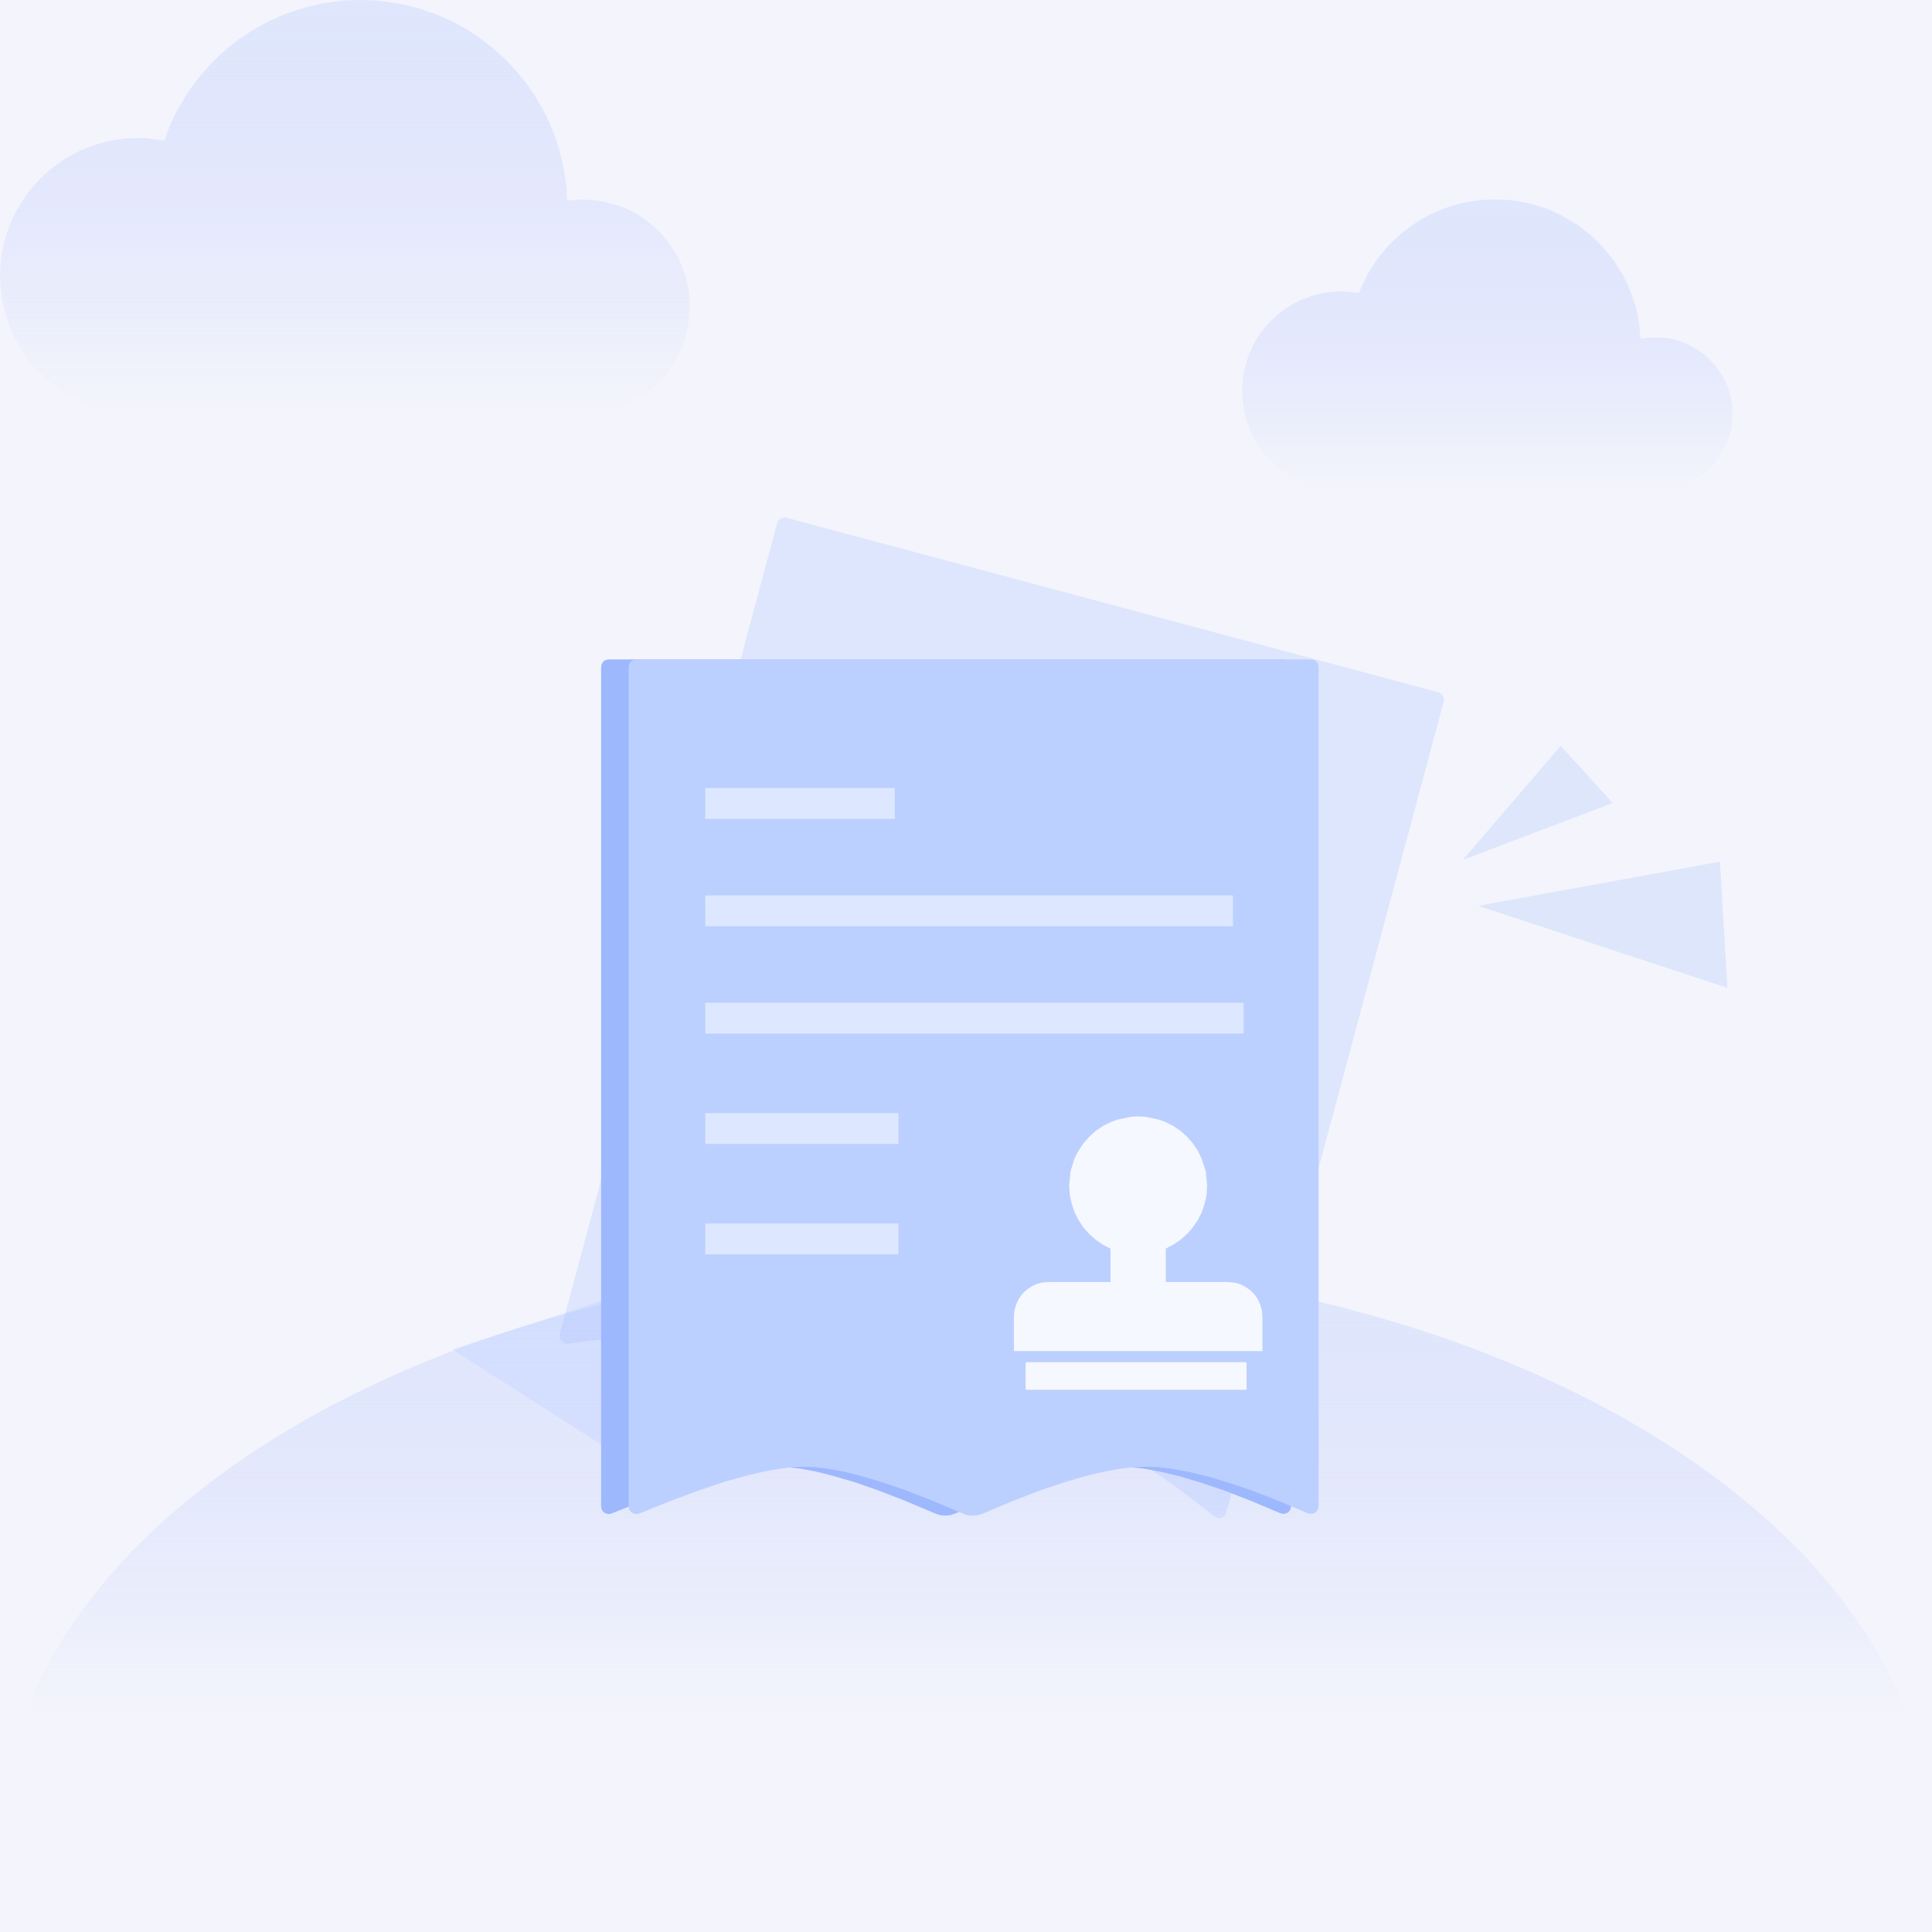 <?xml version="1.0" standalone="no"?><!DOCTYPE svg PUBLIC "-//W3C//DTD SVG 1.1//EN" "http://www.w3.org/Graphics/SVG/1.1/DTD/svg11.dtd"><svg height="1024" node-id="1" sillyvg="true" template-height="1024" template-width="1024" version="1.1" viewBox="0 0 1024 1024" width="1024" xmlns="http://www.w3.org/2000/svg" xmlns:xlink="http://www.w3.org/1999/xlink"><defs node-id="34"><linearGradient gradientUnits="objectBoundingBox" id="linearGradient-1" node-id="5" spreadMethod="pad" x1="0.5" x2="0.5" y1="0.688" y2="0"><stop offset="0" stop-color="#95a4f7" stop-opacity="0"></stop><stop offset="1" stop-color="#c5d6ff" stop-opacity="0.445"></stop></linearGradient><linearGradient gradientUnits="objectBoundingBox" id="linearGradient-2" node-id="8" spreadMethod="pad" x1="0.5" x2="0.5" y1="1" y2="0"><stop offset="0" stop-color="#95a4f7" stop-opacity="0"></stop><stop offset="1" stop-color="#c5d6ff" stop-opacity="0.445"></stop></linearGradient><linearGradient gradientUnits="objectBoundingBox" id="linearGradient-3" node-id="11" spreadMethod="pad" x1="0.5" x2="0.5" y1="1" y2="0"><stop offset="0" stop-color="#95a4f7" stop-opacity="0"></stop><stop offset="1" stop-color="#c5d6ff" stop-opacity="0.445"></stop></linearGradient></defs><path d="M 0.00 0.00 L 1024.00 0.00 L 1024.00 1024.00 L 0.00 1024.00 Z" fill="#f4f5fc" fill-rule="evenodd" node-id="56" stroke="none" target-height="1024" target-width="1024" target-x="0" target-y="0"></path><path d="M 349.70 785.50 L 239.70 715.20 L 349.70 679.60 Z" fill="#e2e9ff" fill-rule="evenodd" id="路径-27" node-id="16" stroke="none" target-height="105.9" target-width="110" target-x="239.7" target-y="679.6"></path><g node-id="58"><path d="M 512.00 668.50 L 533.30 668.80 L 554.30 669.60 L 574.90 670.90 L 595.20 672.60 L 615.20 674.90 L 635.30 677.60 L 655.00 680.80 L 674.20 684.40 L 692.90 688.50 L 711.30 692.90 L 729.80 697.90 L 747.70 703.30 L 765.10 709.00 L 781.90 715.10 L 798.30 721.60 L 814.70 728.60 L 830.40 735.90 L 845.60 743.50 L 860.10 751.30 L 874.00 759.50 L 887.90 768.20 L 901.10 777.20 L 913.60 786.40 L 925.40 795.80 L 936.60 805.40 L 945.70 813.90 L 954.40 822.50 L 962.50 831.30 L 970.10 840.10 L 977.10 849.10 L 983.80 858.10 L 990.10 867.60 L 995.90 877.20 L 1001.10 886.90 L 1005.80 896.60 L 1009.90 906.40 L 1013.60 916.40 L 1016.80 926.60 L 1019.30 936.80 L 1021.40 947.20 L 1022.80 957.70 L 1023.70 968.20 L 1024.00 978.90 L 1023.80 988.10 L 1023.10 997.20 L 1022.10 1006.20 L 1020.60 1015.10 L 1018.60 1024.00 L 5.40 1024.00 L 3.40 1015.10 L 1.90 1006.20 L 0.90 997.20 L 0.20 988.10 L 0.00 978.90 L 0.30 968.20 L 1.20 957.70 L 2.60 947.20 L 4.70 936.80 L 7.20 926.60 L 10.40 916.40 L 14.10 906.40 L 18.20 896.60 L 22.90 886.90 L 28.10 877.20 L 33.90 867.60 L 40.20 858.10 L 46.90 849.10 L 53.90 840.10 L 61.50 831.30 L 69.60 822.50 L 78.30 813.90 L 87.40 805.40 L 98.60 795.80 L 110.40 786.40 L 122.90 777.20 L 136.10 768.20 L 150.00 759.50 L 163.90 751.30 L 178.40 743.50 L 193.60 735.90 L 209.30 728.60 L 225.70 721.60 L 242.10 715.10 L 258.90 709.00 L 276.30 703.30 L 294.20 697.90 L 312.70 692.90 L 331.10 688.50 L 349.80 684.40 L 369.00 680.80 L 388.70 677.60 L 408.80 674.90 L 428.80 672.60 L 449.10 670.90 L 469.70 669.60 L 490.70 668.80 L 512.00 668.50 Z" fill="url(#linearGradient-1)" fill-rule="evenodd" group-id="1" id="形状结合" node-id="18" stroke="none" target-height="355.5" target-width="1024" target-x="0" target-y="668.5"></path><path d="M 81.30 219.40 L 81.30 219.00 L 73.10 219.40 L 67.10 219.20 L 61.20 218.50 L 55.50 217.30 L 50.00 215.70 L 44.60 213.70 L 39.50 211.30 L 34.60 208.50 L 29.90 205.30 L 25.50 201.80 L 21.40 198.00 L 17.60 193.90 L 14.10 189.50 L 11.00 184.80 L 8.20 179.90 L 5.80 174.80 L 3.70 169.40 L 2.10 163.90 L 1.00 158.20 L 0.30 152.40 L 0.00 146.30 L 0.30 140.20 L 1.00 134.30 L 2.10 128.70 L 3.70 123.20 L 5.80 117.80 L 8.20 112.60 L 11.00 107.80 L 14.10 103.10 L 17.60 98.70 L 21.40 94.60 L 25.50 90.80 L 29.90 87.30 L 34.60 84.10 L 39.50 81.30 L 44.60 78.90 L 50.00 76.90 L 55.50 75.30 L 61.20 74.10 L 67.10 73.40 L 73.10 73.10 L 77.90 73.30 L 87.10 74.50 L 89.50 68.00 L 92.20 61.80 L 95.40 55.90 L 98.90 50.10 L 102.70 44.50 L 106.90 39.30 L 111.30 34.30 L 116.10 29.50 L 121.10 25.10 L 126.40 21.00 L 132.00 17.20 L 137.80 13.70 L 143.80 10.60 L 150.00 7.90 L 156.40 5.60 L 163.10 3.60 L 169.80 2.00 L 176.70 0.90 L 183.70 0.20 L 191.00 0.00 L 198.20 0.20 L 205.10 0.90 L 211.90 2.00 L 218.60 3.50 L 225.00 5.40 L 233.00 8.30 L 240.60 11.80 L 247.80 15.80 L 254.70 20.40 L 261.30 25.50 L 267.40 31.00 L 273.10 37.00 L 278.40 43.40 L 283.10 50.10 L 287.40 57.20 L 291.10 64.70 L 294.20 72.50 L 296.30 78.90 L 298.00 85.50 L 299.30 92.20 L 300.20 99.10 L 300.60 106.20 L 308.80 105.70 L 318.10 106.40 L 326.80 108.60 L 332.30 110.70 L 337.50 113.40 L 342.40 116.60 L 347.00 120.30 L 351.00 124.40 L 354.70 128.90 L 357.90 133.80 L 360.60 139.00 L 362.80 144.60 L 365.00 153.30 L 365.50 157.80 L 365.70 162.50 L 365.00 171.80 L 362.80 180.50 L 360.60 186.10 L 357.90 191.30 L 354.70 196.10 L 351.00 200.70 L 347.00 204.80 L 342.40 208.50 L 337.50 211.70 L 332.30 214.30 L 326.80 216.50 L 318.10 218.70 L 313.50 219.20 L 308.80 219.40 L 300.70 218.90 L 300.70 219.40 L 81.30 219.40 Z" fill="url(#linearGradient-2)" fill-rule="evenodd" group-id="1" id="形状结合" node-id="19" stroke="none" target-height="219.4" target-width="365.7" target-x="0" target-y="0"></path><path d="M 715.20 260.10 L 705.60 259.80 L 700.40 259.00 L 695.40 257.70 L 690.50 255.90 L 685.90 253.70 L 681.60 251.00 L 677.50 248.00 L 673.80 244.60 L 670.30 240.80 L 667.30 236.80 L 664.70 232.50 L 662.40 227.80 L 660.70 223.00 L 659.40 218.00 L 658.60 212.70 L 658.30 207.20 L 658.60 201.80 L 659.40 196.50 L 660.70 191.50 L 662.40 186.70 L 664.70 182.00 L 667.30 177.70 L 670.30 173.60 L 673.80 169.90 L 677.50 166.50 L 681.60 163.40 L 685.90 160.80 L 690.50 158.60 L 695.40 156.80 L 700.40 155.50 L 705.60 154.70 L 711.10 154.40 L 720.30 155.20 L 722.60 149.80 L 725.20 144.70 L 728.20 139.90 L 731.60 135.20 L 735.30 130.90 L 739.30 126.80 L 743.60 123.00 L 748.20 119.60 L 753.00 116.40 L 758.00 113.70 L 763.30 111.30 L 768.80 109.30 L 774.40 107.70 L 780.20 106.60 L 786.20 105.90 L 792.40 105.70 L 798.60 105.90 L 804.70 106.60 L 810.50 107.80 L 816.20 109.40 L 821.80 111.40 L 827.10 113.90 L 832.10 116.70 L 837.00 119.80 L 841.60 123.40 L 845.90 127.20 L 849.90 131.40 L 853.60 135.80 L 857.00 140.50 L 860.00 145.50 L 862.60 150.70 L 864.80 156.10 L 866.70 161.70 L 868.10 167.50 L 869.00 173.40 L 869.50 179.60 L 873.50 179.00 L 877.70 178.80 L 881.90 179.00 L 886.00 179.60 L 889.80 180.60 L 893.50 182.00 L 900.40 185.70 L 903.60 188.10 L 909.10 193.60 L 913.40 200.00 L 915.20 203.60 L 916.50 207.30 L 917.50 211.20 L 918.10 215.20 L 918.30 219.40 L 918.10 223.60 L 917.50 227.70 L 916.50 231.50 L 913.40 238.80 L 909.10 245.30 L 903.60 250.80 L 900.40 253.10 L 893.50 256.90 L 889.80 258.20 L 886.00 259.20 L 881.90 259.80 L 877.70 260.10 L 873.60 259.90 L 869.60 259.30 L 869.60 260.10 L 715.20 260.10 Z" fill="url(#linearGradient-3)" fill-rule="evenodd" group-id="1" id="形状结合备份" node-id="20" stroke="none" target-height="154.4" target-width="260" target-x="658.3" target-y="105.7"></path><g node-id="59"><path d="M 588.79 489.68 L 590.19 490.48 L 591.09 491.68 L 591.49 493.18 L 591.29 494.78 L 586.39 508.58 L 581.49 520.78 L 576.59 531.48 L 571.79 540.88 L 566.99 548.98 L 562.19 555.98 L 557.79 561.58 L 553.39 566.38 L 549.09 570.38 L 544.69 573.78 L 540.39 576.48 L 536.19 578.68 L 531.79 580.28 L 526.29 581.58 L 517.19 592.38 L 511.39 598.48 L 505.49 603.68 L 499.69 608.28 L 493.89 612.08 L 488.09 615.28 L 482.19 617.98 L 475.99 620.08 L 469.79 621.68 L 463.39 622.58 L 456.99 622.88 L 450.39 622.58 L 443.69 621.68 L 442.09 621.08 L 440.99 619.98 L 440.39 618.58 L 440.39 616.98 L 440.99 615.48 L 442.09 614.38 L 443.49 613.78 L 445.09 613.68 L 451.09 614.48 L 456.99 614.78 L 462.69 614.48 L 468.39 613.58 L 473.99 612.28 L 479.49 610.28 L 484.69 607.88 L 489.89 604.98 L 495.19 601.48 L 500.49 597.28 L 505.79 592.48 L 515.69 581.88 L 509.89 580.88 L 504.79 579.38 L 497.89 576.48 L 494.19 573.48 L 491.79 570.88 L 488.49 565.88 L 486.59 560.38 L 486.29 557.68 L 486.89 552.38 L 489.09 547.18 L 490.79 544.58 L 493.09 541.88 L 495.89 539.38 L 502.39 535.18 L 509.79 532.18 L 513.79 531.28 L 521.89 530.48 L 526.49 530.68 L 530.39 531.38 L 533.49 532.38 L 535.99 533.78 L 538.09 535.38 L 539.89 537.38 L 541.19 539.68 L 541.99 542.38 L 542.49 545.38 L 542.39 548.88 L 541.69 552.98 L 540.29 557.68 L 537.99 563.08 L 533.89 570.58 L 534.69 570.18 L 538.79 567.88 L 542.89 564.98 L 546.99 561.28 L 551.19 556.78 L 555.59 551.48 L 559.99 545.08 L 564.29 537.78 L 568.69 529.28 L 573.29 519.58 L 577.89 508.28 L 583.59 492.18 L 584.39 490.78 L 585.69 489.88 L 587.19 489.48 L 588.79 489.68 Z M 522.19 573.68 L 526.59 567.48 L 529.69 562.38 L 531.79 558.08 L 533.19 554.48 L 534.09 551.18 L 534.29 548.38 L 534.19 546.08 L 533.59 544.28 L 532.69 542.58 L 531.49 541.28 L 529.89 540.18 L 527.79 539.38 L 525.19 538.78 L 521.89 538.58 L 518.59 538.68 L 512.19 539.98 L 509.19 540.98 L 503.59 543.78 L 501.19 545.58 L 497.29 549.48 L 495.79 551.88 L 494.79 554.18 L 494.49 556.48 L 494.59 558.88 L 495.19 561.08 L 496.39 563.48 L 498.29 565.98 L 501.89 569.38 L 507.49 571.68 L 511.79 572.88 L 515.99 573.58 L 522.19 573.68 Z" fill="#dee7fd" fill-rule="nonzero" group-id="1,2" id="路径-24" node-id="21" stroke="none" target-height="133.4" target-width="151.1" target-x="440.389" target-y="489.479"></path></g><g node-id="60"><path d="M 783.40 480.10 L 911.60 456.70 L 915.60 523.60 L 783.40 480.10 Z M 775.30 455.80 L 827.20 395.30 L 854.80 425.60 L 775.30 455.80 Z" fill="#dee6fc" fill-rule="evenodd" group-id="1,3" id="形状结合" node-id="22" stroke="none" target-height="128.3" target-width="140.3" target-x="775.3" target-y="395.3"></path></g><g node-id="61"><path d="M 416.80 274.40 L 762.40 366.90 L 763.80 367.60 L 764.80 368.80 L 765.30 370.20 L 765.20 371.80 L 650.00 801.60 L 649.30 803.10 L 648.20 804.10 L 646.70 804.60 L 645.10 804.50 L 643.70 803.70 L 630.00 793.10 L 617.80 784.20 L 606.80 776.80 L 596.90 770.80 L 588.10 766.00 L 580.30 762.30 L 573.30 759.60 L 567.10 757.60 L 560.80 756.20 L 553.30 755.10 L 544.60 754.40 L 534.60 754.10 L 522.90 754.40 L 509.50 755.30 L 494.30 756.90 L 476.90 759.20 L 474.20 759.40 L 471.60 758.90 L 469.10 758.00 L 466.80 756.50 L 453.10 745.80 L 440.80 736.80 L 429.90 729.40 L 420.30 723.40 L 411.70 718.70 L 404.20 715.10 L 397.60 712.50 L 391.90 710.60 L 386.00 709.30 L 378.90 708.30 L 370.50 707.60 L 360.50 707.40 L 348.80 707.60 L 335.10 708.40 L 319.30 709.90 L 301.10 712.10 L 299.50 712.00 L 298.20 711.30 L 297.20 710.20 L 296.60 708.70 L 296.70 707.10 L 411.90 277.20 L 412.60 275.70 L 413.80 274.80 L 415.20 274.30 L 416.80 274.40 Z" fill="#9cb8ff" fill-opacity="0.253" fill-rule="evenodd" group-id="1,4" id="矩形" node-id="23" stroke="none" target-height="530.3" target-width="468.7" target-x="296.6" target-y="274.3"></path></g><path d="M 322.60 349.50 L 680.30 349.50 L 681.90 349.80 L 683.10 350.60 L 684.00 351.90 L 684.30 353.50 L 684.30 798.40 L 684.00 800.00 L 683.10 801.20 L 681.90 802.10 L 680.30 802.40 L 678.70 802.10 L 662.80 795.40 L 648.60 789.90 L 636.10 785.70 L 625.00 782.40 L 615.30 780.10 L 606.80 778.50 L 599.30 777.60 L 592.80 777.40 L 586.30 777.60 L 578.90 778.50 L 570.30 780.10 L 560.50 782.40 L 549.30 785.70 L 536.60 790.00 L 522.30 795.50 L 506.10 802.30 L 503.60 803.10 L 500.90 803.30 L 498.30 803.10 L 495.70 802.20 L 479.60 795.40 L 465.40 789.90 L 453.00 785.60 L 442.10 782.40 L 432.70 780.00 L 424.50 778.50 L 417.40 777.60 L 411.40 777.40 L 405.40 777.60 L 398.30 778.50 L 390.00 780.00 L 380.20 782.30 L 369.00 785.50 L 356.00 789.90 L 341.10 795.40 L 324.10 802.20 L 322.60 802.50 L 321.10 802.20 L 319.80 801.40 L 318.90 800.10 L 318.60 798.50 L 318.60 353.50 L 318.90 351.90 L 319.70 350.60 L 321.00 349.80 L 322.60 349.50 Z" fill="#9eb8fe" fill-rule="evenodd" group-id="1" id="矩形" node-id="24" stroke="none" target-height="453.8" target-width="365.7" target-x="318.6" target-y="349.5"></path><path d="M 337.20 349.50 L 694.90 349.50 L 696.50 349.80 L 697.70 350.60 L 698.60 351.90 L 698.90 353.50 L 698.90 798.40 L 698.60 800.00 L 697.70 801.20 L 696.50 802.10 L 694.90 802.40 L 693.30 802.10 L 677.40 795.40 L 663.30 789.90 L 650.70 785.70 L 639.70 782.40 L 629.90 780.10 L 621.40 778.50 L 614.00 777.60 L 607.50 777.40 L 601.00 777.60 L 593.50 778.50 L 584.90 780.10 L 575.10 782.40 L 563.90 785.70 L 551.20 790.00 L 536.90 795.50 L 520.80 802.30 L 518.20 803.10 L 515.50 803.30 L 512.90 803.10 L 510.30 802.20 L 494.20 795.40 L 480.10 789.90 L 467.60 785.60 L 456.80 782.40 L 447.30 780.00 L 439.10 778.50 L 432.10 777.60 L 426.00 777.40 L 420.00 777.60 L 412.90 778.50 L 404.60 780.00 L 394.90 782.30 L 383.60 785.50 L 370.60 789.90 L 355.70 795.40 L 338.80 802.20 L 337.20 802.50 L 335.70 802.20 L 334.40 801.40 L 333.50 800.10 L 333.20 798.50 L 333.20 353.50 L 333.50 351.90 L 334.40 350.60 L 335.60 349.80 L 337.20 349.50 Z" fill="#bcd0ff" fill-rule="evenodd" group-id="1" id="矩形" node-id="25" stroke="none" target-height="453.8" target-width="365.7" target-x="333.2" target-y="349.5"></path><g node-id="62"><g node-id="68"><path d="M 588.60 679.50 L 588.60 661.80 L 584.40 659.60 L 580.60 657.00 L 577.20 653.90 L 574.10 650.40 L 571.60 646.60 L 569.50 642.40 L 568.00 637.90 L 567.00 633.20 L 566.70 628.30 L 567.40 620.90 L 569.50 614.00 L 571.70 609.80 L 574.30 605.90 L 577.40 602.40 L 580.90 599.30 L 584.80 596.70 L 589.00 594.60 L 592.40 593.40 L 599.50 591.90 L 603.20 591.70 L 607.00 591.90 L 614.10 593.40 L 617.50 594.60 L 621.70 596.70 L 625.60 599.30 L 629.10 602.40 L 632.20 606.00 L 634.80 609.80 L 636.90 614.10 L 639.10 620.90 L 639.80 628.30 L 639.50 633.30 L 638.50 637.90 L 637.00 642.40 L 634.90 646.60 L 632.30 650.40 L 629.30 653.90 L 625.80 657.00 L 622.00 659.60 L 617.90 661.80 L 617.90 679.50 L 650.80 679.50 L 654.10 679.80 L 657.20 680.60 L 660.00 682.00 L 662.60 683.80 L 664.80 685.90 L 666.60 688.50 L 667.90 691.30 L 668.80 694.40 L 669.10 697.80 L 669.10 716.10 L 537.40 716.10 L 537.40 697.80 L 537.70 694.40 L 538.60 691.40 L 539.90 688.50 L 541.70 686.00 L 543.90 683.80 L 546.50 682.00 L 549.30 680.60 L 552.40 679.80 L 555.70 679.50 L 588.60 679.50 Z M 543.60 722.00 L 660.70 722.00 L 660.70 736.60 L 543.60 736.60 L 543.60 722.00 Z" fill="#ffffff" fill-opacity="0.849" fill-rule="nonzero" group-id="1,5,11" id="形状" node-id="27" stroke="none" target-height="144.9" target-width="131.7" target-x="537.4" target-y="591.7"></path></g></g><g node-id="63"><path d="M 373.80 417.70 L 474.20 417.70 L 474.20 434.00 L 373.80 434.00 Z" fill="#ffffff" fill-opacity="0.497" fill-rule="evenodd" group-id="1,6" id="矩形" node-id="28" stroke="none" target-height="16.3" target-width="100.4" target-x="373.8" target-y="417.7"></path></g><g node-id="64"><path d="M 373.80 474.60 L 653.50 474.60 L 653.50 490.90 L 373.80 490.90 Z" fill="#ffffff" fill-opacity="0.497" fill-rule="evenodd" group-id="1,7" id="矩形备份" node-id="29" stroke="none" target-height="16.3" target-width="279.7" target-x="373.8" target-y="474.6"></path></g><g node-id="65"><path d="M 373.80 531.50 L 659.10 531.50 L 659.10 547.80 L 373.80 547.80 Z" fill="#ffffff" fill-opacity="0.497" fill-rule="evenodd" group-id="1,8" id="矩形备份-2" node-id="30" stroke="none" target-height="16.3" target-width="285.3" target-x="373.8" target-y="531.5"></path></g><g node-id="66"><path d="M 373.80 590.00 L 476.20 590.00 L 476.20 606.30 L 373.80 606.30 Z" fill="#ffffff" fill-opacity="0.497" fill-rule="evenodd" group-id="1,9" id="矩形备份-3" node-id="31" stroke="none" target-height="16.3" target-width="102.4" target-x="373.8" target-y="590"></path></g><path d="M 373.80 648.50 L 476.20 648.50 L 476.20 664.80 L 373.80 664.80 Z" fill="#ffffff" fill-opacity="0.497" fill-rule="evenodd" group-id="1,10" id="矩形备份-4" node-id="32" stroke="none" target-height="16.3" target-width="102.4" target-x="373.8" target-y="648.5"></path></g></svg>